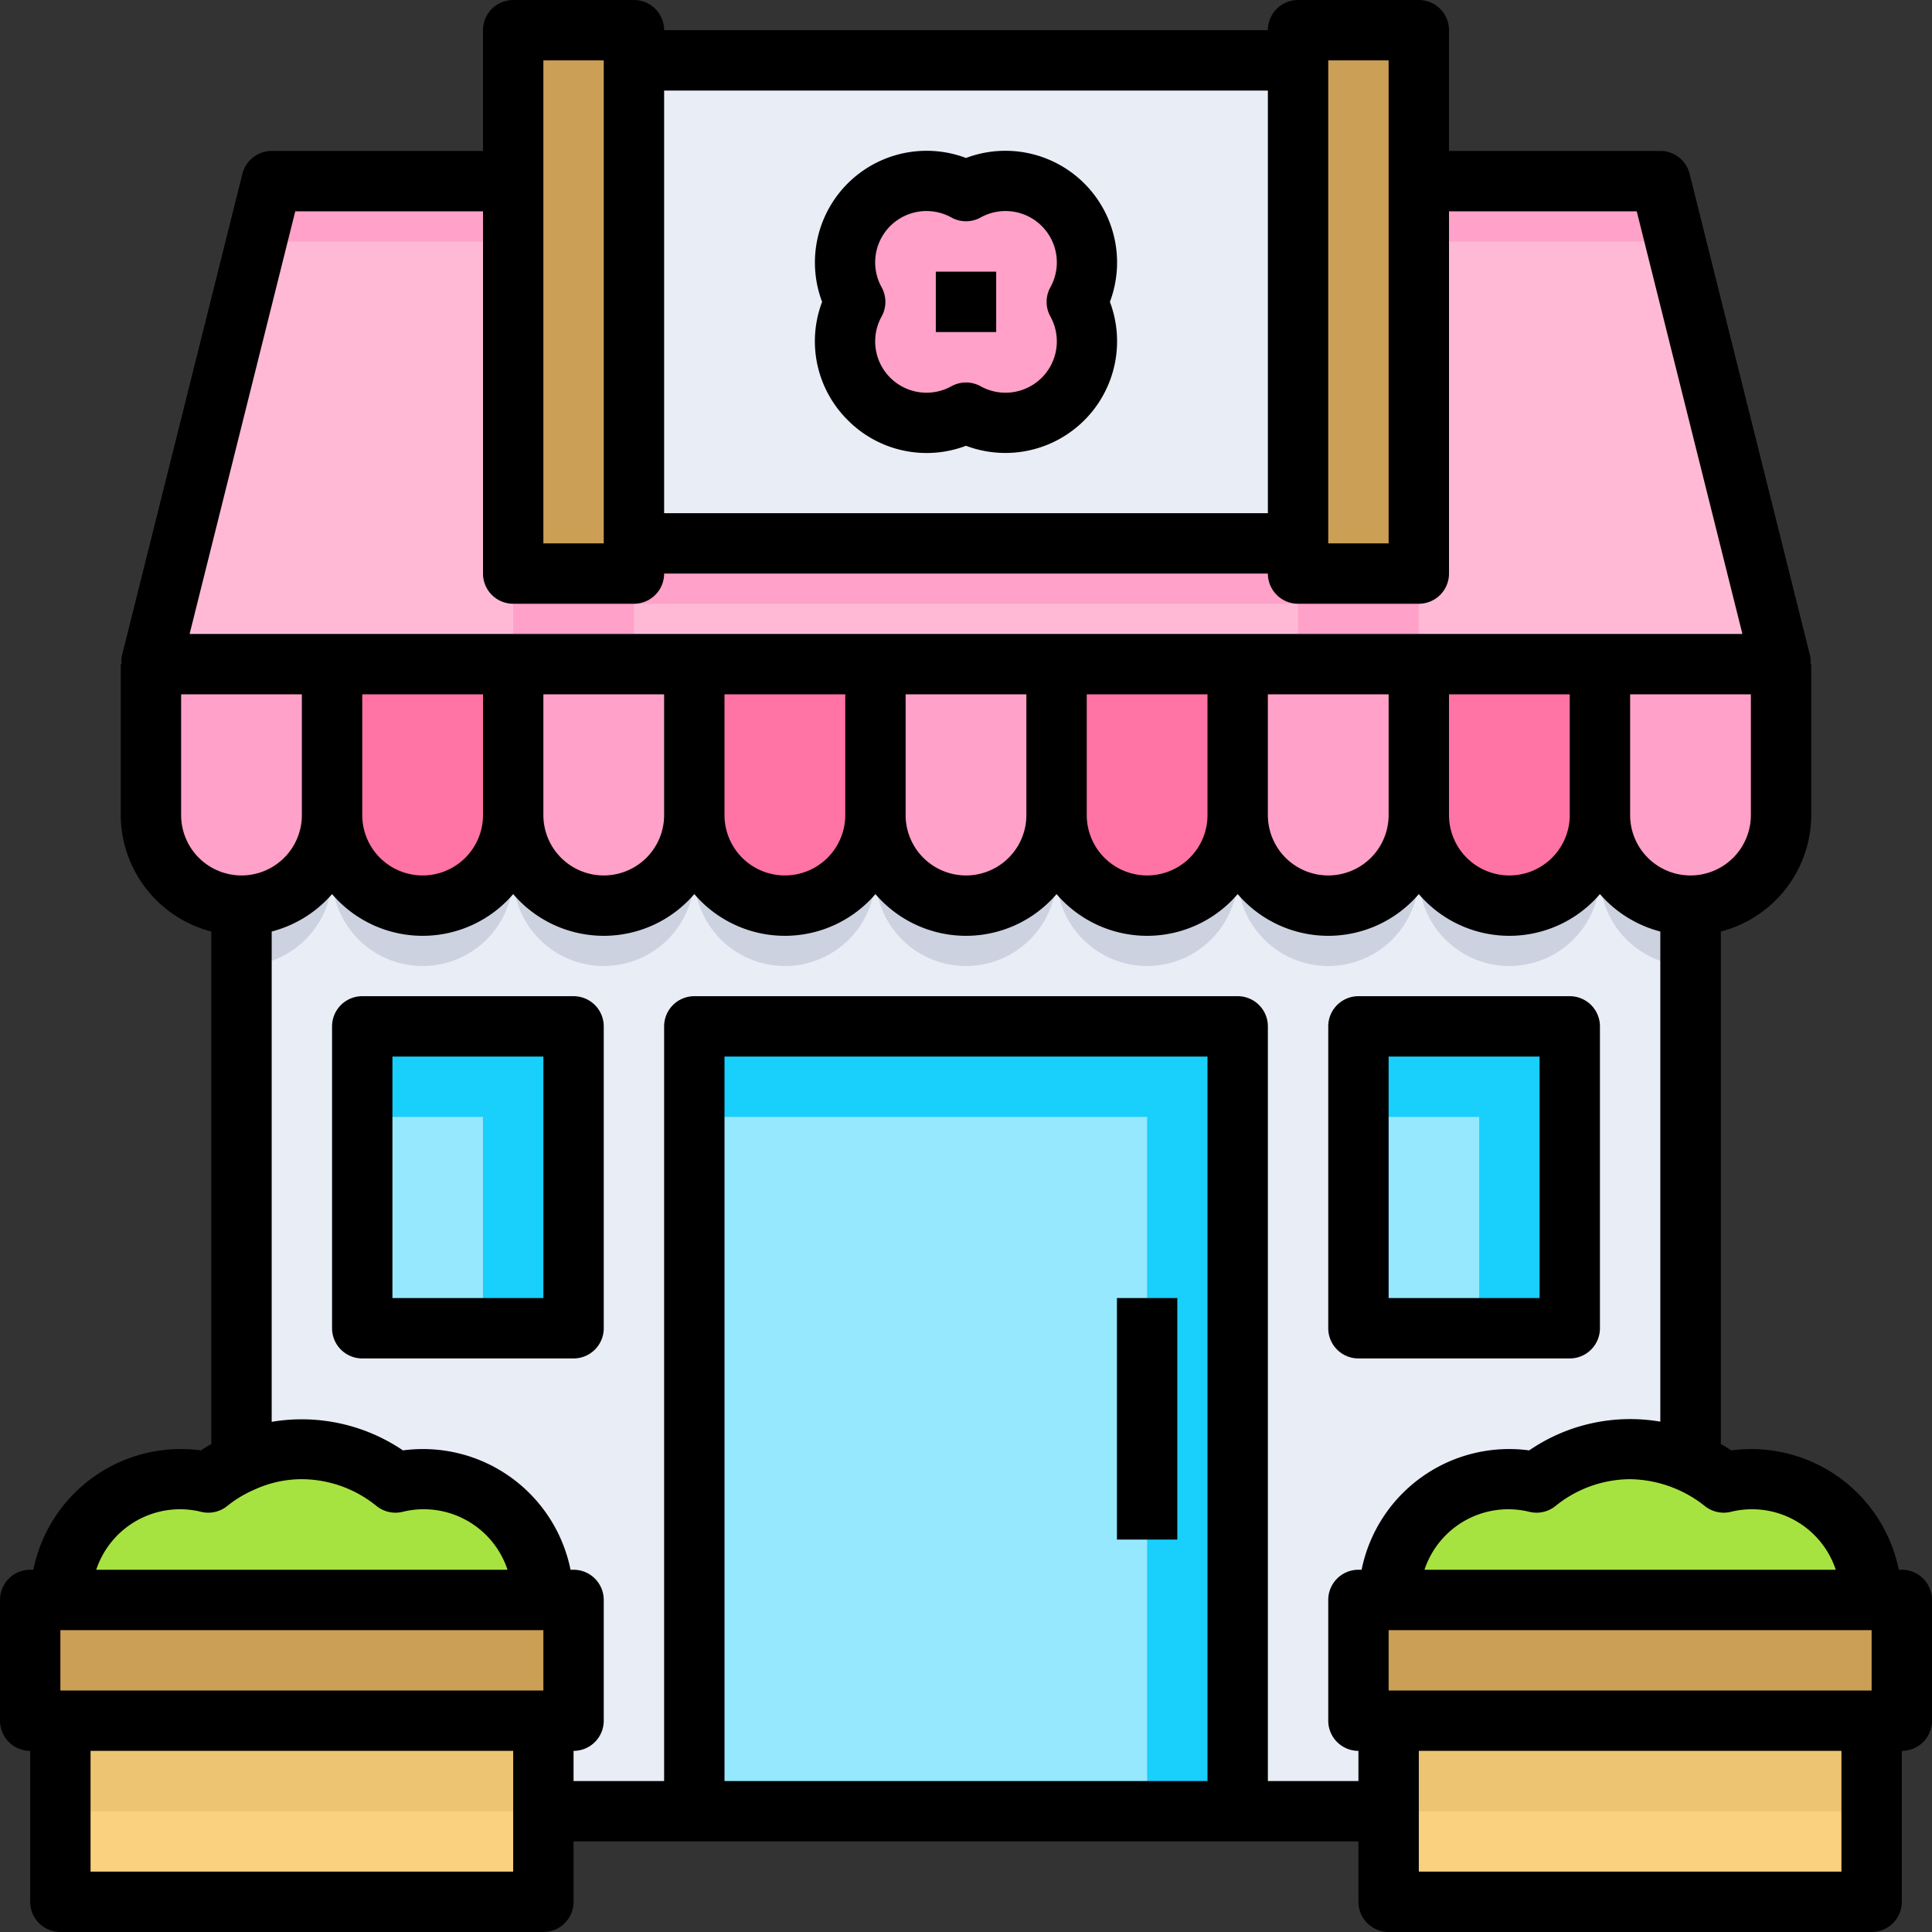 <svg xmlns="http://www.w3.org/2000/svg" viewBox="0 0 64 64"><rect x="0" y="0" width="64" height="64" fill="#333333" stroke="none"/><g data-name="07-Flower shop"><path fill="#cc9f56" d="M21 18v1h-4V1h4v1zM47 6v13h-4V1h4z"/><path fill="#ffa1c8" d="M35.21 6.79a2.707 2.707 0 0 1 .46 3.21A2.7 2.7 0 0 1 32 13.67 2.7 2.7 0 0 1 28.33 10 2.7 2.7 0 0 1 32 6.33a2.707 2.707 0 0 1 3.21.46z"/><path fill="#e9edf5" d="M43 2v16H21V2zm-7.33 8A2.7 2.7 0 0 0 32 6.33 2.7 2.7 0 0 0 28.33 10 2.7 2.7 0 0 0 32 13.67 2.7 2.7 0 0 0 35.67 10z"/><path fill="#cc9f56" d="M63 53v4H45v-4h17z"/><path fill="#fad17f" d="M62 57v6H46v-6z"/><path fill="#edc472" d="M62 57v3H46v-3z"/><path fill="#a7e340" d="M56 48.44a4.764 4.764 0 0 1 1.1.67A3.824 3.824 0 0 1 58 49a4 4 0 0 1 4 4H46a4 4 0 0 1 4-4 3.824 3.824 0 0 1 .9.11A4.949 4.949 0 0 1 54 48a4.794 4.794 0 0 1 2 .44z"/><path fill="#ffa1c8" d="M59 22v5a3 3 0 0 1-6 0v-5z"/><path fill="#e9edf5" d="M56 30v18.44a4.794 4.794 0 0 0-2-.44 4.949 4.949 0 0 0-3.1 1.11A3.824 3.824 0 0 0 50 49a4 4 0 0 0-4 4h-1v4h1v3h-5V34H23v26h-5v-3h1v-4h-1a4 4 0 0 0-4-4 3.824 3.824 0 0 0-.9.11A4.949 4.949 0 0 0 10 48a4.794 4.794 0 0 0-2 .44V30a3 3 0 0 0 3-3 3 3 0 0 0 6 0 3 3 0 0 0 6 0 3 3 0 0 0 6 0 3 3 0 0 0 6 0 3 3 0 0 0 6 0 3 3 0 0 0 6 0 3 3 0 0 0 6 0 3 3 0 0 0 3 3zm-4 14V34h-7v10zm-33 0V34h-7v10z"/><path fill="#cdd2e1" d="M53 27a3 3 0 0 1-6 0 3 3 0 0 1-6 0 3 3 0 0 1-6 0 3 3 0 0 1-6 0 3 3 0 0 1-6 0 3 3 0 0 1-6 0 3 3 0 0 1-6 0 3 3 0 0 1-3 3v2a3 3 0 0 0 3-3 3 3 0 0 0 6 0 3 3 0 0 0 6 0 3 3 0 0 0 6 0 3 3 0 0 0 6 0 3 3 0 0 0 6 0 3 3 0 0 0 6 0 3 3 0 0 0 6 0 3 3 0 0 0 3 3v-2a3 3 0 0 1-3-3z"/><path fill="#ff73a5" d="M53 22v5a3 3 0 0 1-6 0v-5z"/><path fill="#96e8ff" d="M45 34h7v10h-7z"/><path fill="#19cffc" d="M45 34v3h4v7h3V34z"/><path fill="#ffa1c8" d="M47 22v5a3 3 0 0 1-6 0v-5z"/><path fill="#ffb9d5" d="M55 6h-8v13h-4v-1H21v1h-4V6H9L5 22h54z"/><g fill="#ffa1c8"><path d="M58.5 22h.5L55 6h-8v2h8zM17 21h4v-1h22v1h4v-2h-4v-1H21v1h-4zM9 8h8V6H9L5 22h.5z"/></g><path fill="#96e8ff" d="M23 34h18v26H23z"/><path fill="#19cffc" d="M23 34v3h15v23h3V34z"/><path fill="#ff73a5" d="M41 22v5a3 3 0 0 1-6 0v-5z"/><path fill="#ffa1c8" d="M35 22v5a3 3 0 0 1-6 0v-5z"/><path fill="#ff73a5" d="M29 22v5a3 3 0 0 1-6 0v-5z"/><path fill="#ffa1c8" d="M23 22v5a3 3 0 0 1-6 0v-5z"/><path fill="#cc9f56" d="M19 53v4H1v-4h17z"/><path fill="#96e8ff" d="M12 34h7v10h-7z"/><path fill="#fad17f" d="M18 60v3H2v-6h16z"/><path fill="#a7e340" d="M8 48.44a4.794 4.794 0 0 1 2-.44 4.949 4.949 0 0 1 3.1 1.11A3.824 3.824 0 0 1 14 49a4 4 0 0 1 4 4H2a4 4 0 0 1 4-4 3.824 3.824 0 0 1 .9.11 4.764 4.764 0 0 1 1.1-.67z"/><path fill="#ff73a5" d="M17 22v5a3 3 0 0 1-6 0v-5z"/><path fill="#ffa1c8" d="M11 22v5a3 3 0 0 1-6 0v-5z"/><path fill="#19cffc" d="M12 34v3h4v7h3V34z"/><path fill="#edc472" d="M18 57v3H2v-3z"/><path d="M63 52h-.1a4.99 4.99 0 0 0-5.551-3.954c-.115-.079-.23-.146-.344-.213V30.858A4 4 0 0 0 60 27v-5h-.025a.989.989 0 0 0-.005-.243l-4-16A1 1 0 0 0 55 5h-7V1a1 1 0 0 0-1-1h-4a1 1 0 0 0-1 1H22a1 1 0 0 0-1-1h-4a1 1 0 0 0-1 1v4H9a1 1 0 0 0-.97.757l-4 16a.989.989 0 0 0 0 .243H4v5a4 4 0 0 0 3 3.858v16.976c-.115.067-.23.134-.344.212A4.985 4.985 0 0 0 1.105 52H1a1 1 0 0 0-1 1v4a1 1 0 0 0 1 1v5a1 1 0 0 0 1 1h16a1 1 0 0 0 1-1v-2h26v2a1 1 0 0 0 1 1h16a1 1 0 0 0 1-1v-5a1 1 0 0 0 1-1v-4a1 1 0 0 0-1-1zm-1 4H46v-2h16zm-1.188-4H47.188a2.924 2.924 0 0 1 3.478-1.918 1 1 0 0 0 .858-.191A3.954 3.954 0 0 1 54 49a4.071 4.071 0 0 1 2.479.893 1 1 0 0 0 .855.189A2.923 2.923 0 0 1 60.812 52zM56 29a2 2 0 0 1-2-2v-4h4v4a2 2 0 0 1-2 2zm-44-6h4v4a2 2 0 0 1-4 0zm6 0h4v4a2 2 0 0 1-4 0zm6 0h4v4a2 2 0 0 1-4 0zm6 0h4v4a2 2 0 0 1-4 0zm6 0h4v4a2 2 0 0 1-4 0zm6 0h4v4a2 2 0 0 1-4 0zm6 0h4v4a2 2 0 0 1-4 0zM44 2h2v16h-2zm-2 1v14H22V3zM18 2h2v16h-2zM9.781 7H16v12a1 1 0 0 0 1 1h4a1 1 0 0 0 1-1h20a1 1 0 0 0 1 1h4a1 1 0 0 0 1-1V7h6.219l3.5 14H6.281zM6 27v-4h4v4a2 2 0 0 1-4 0zm.666 23.082a1 1 0 0 0 .855-.189 3.823 3.823 0 0 1 .9-.544A3.762 3.762 0 0 1 10 49a3.954 3.954 0 0 1 2.476.891 1 1 0 0 0 .858.191A2.923 2.923 0 0 1 16.812 52H3.188a2.924 2.924 0 0 1 3.478-1.918zM2 56v-2h16v2zm1 6v-4h14v4zm37-3H24V35h16zm2 0V34a1 1 0 0 0-1-1H23a1 1 0 0 0-1 1v25h-3v-1a1 1 0 0 0 1-1v-4a1 1 0 0 0-1-1h-.1a4.987 4.987 0 0 0-5.551-3.954A5.978 5.978 0 0 0 9 47.1V30.858a3.976 3.976 0 0 0 2-1.24 3.947 3.947 0 0 0 6 0 3.947 3.947 0 0 0 6 0 3.947 3.947 0 0 0 6 0 3.947 3.947 0 0 0 6 0 3.947 3.947 0 0 0 6 0 3.947 3.947 0 0 0 6 0 3.947 3.947 0 0 0 6 0 3.976 3.976 0 0 0 2 1.24v16.236a5.915 5.915 0 0 0-4.344.952A4.987 4.987 0 0 0 45.105 52H45a1 1 0 0 0-1 1v4a1 1 0 0 0 1 1v1zm19 3H47v-4h14z"/><path d="M28.083 13.917a3.677 3.677 0 0 0 3.917.85A3.7 3.7 0 0 0 36.767 10 3.7 3.7 0 0 0 32 5.233 3.7 3.7 0 0 0 27.233 10a3.678 3.678 0 0 0 .85 3.917zm1.125-4.395a1.7 1.7 0 0 1 2.314-2.314 1 1 0 0 0 .956 0 1.7 1.7 0 0 1 2.314 2.314 1 1 0 0 0 0 .956 1.7 1.7 0 0 1-2.314 2.314 1 1 0 0 0-.956 0 1.7 1.7 0 0 1-2.314-2.314 1 1 0 0 0 0-.956z"/><path d="M31 9h2v2h-2zM19 33h-7a1 1 0 0 0-1 1v10a1 1 0 0 0 1 1h7a1 1 0 0 0 1-1V34a1 1 0 0 0-1-1zm-1 10h-5v-8h5zM45 45h7a1 1 0 0 0 1-1V34a1 1 0 0 0-1-1h-7a1 1 0 0 0-1 1v10a1 1 0 0 0 1 1zm1-10h5v8h-5zM37 43h2v8h-2z"/></g></svg>